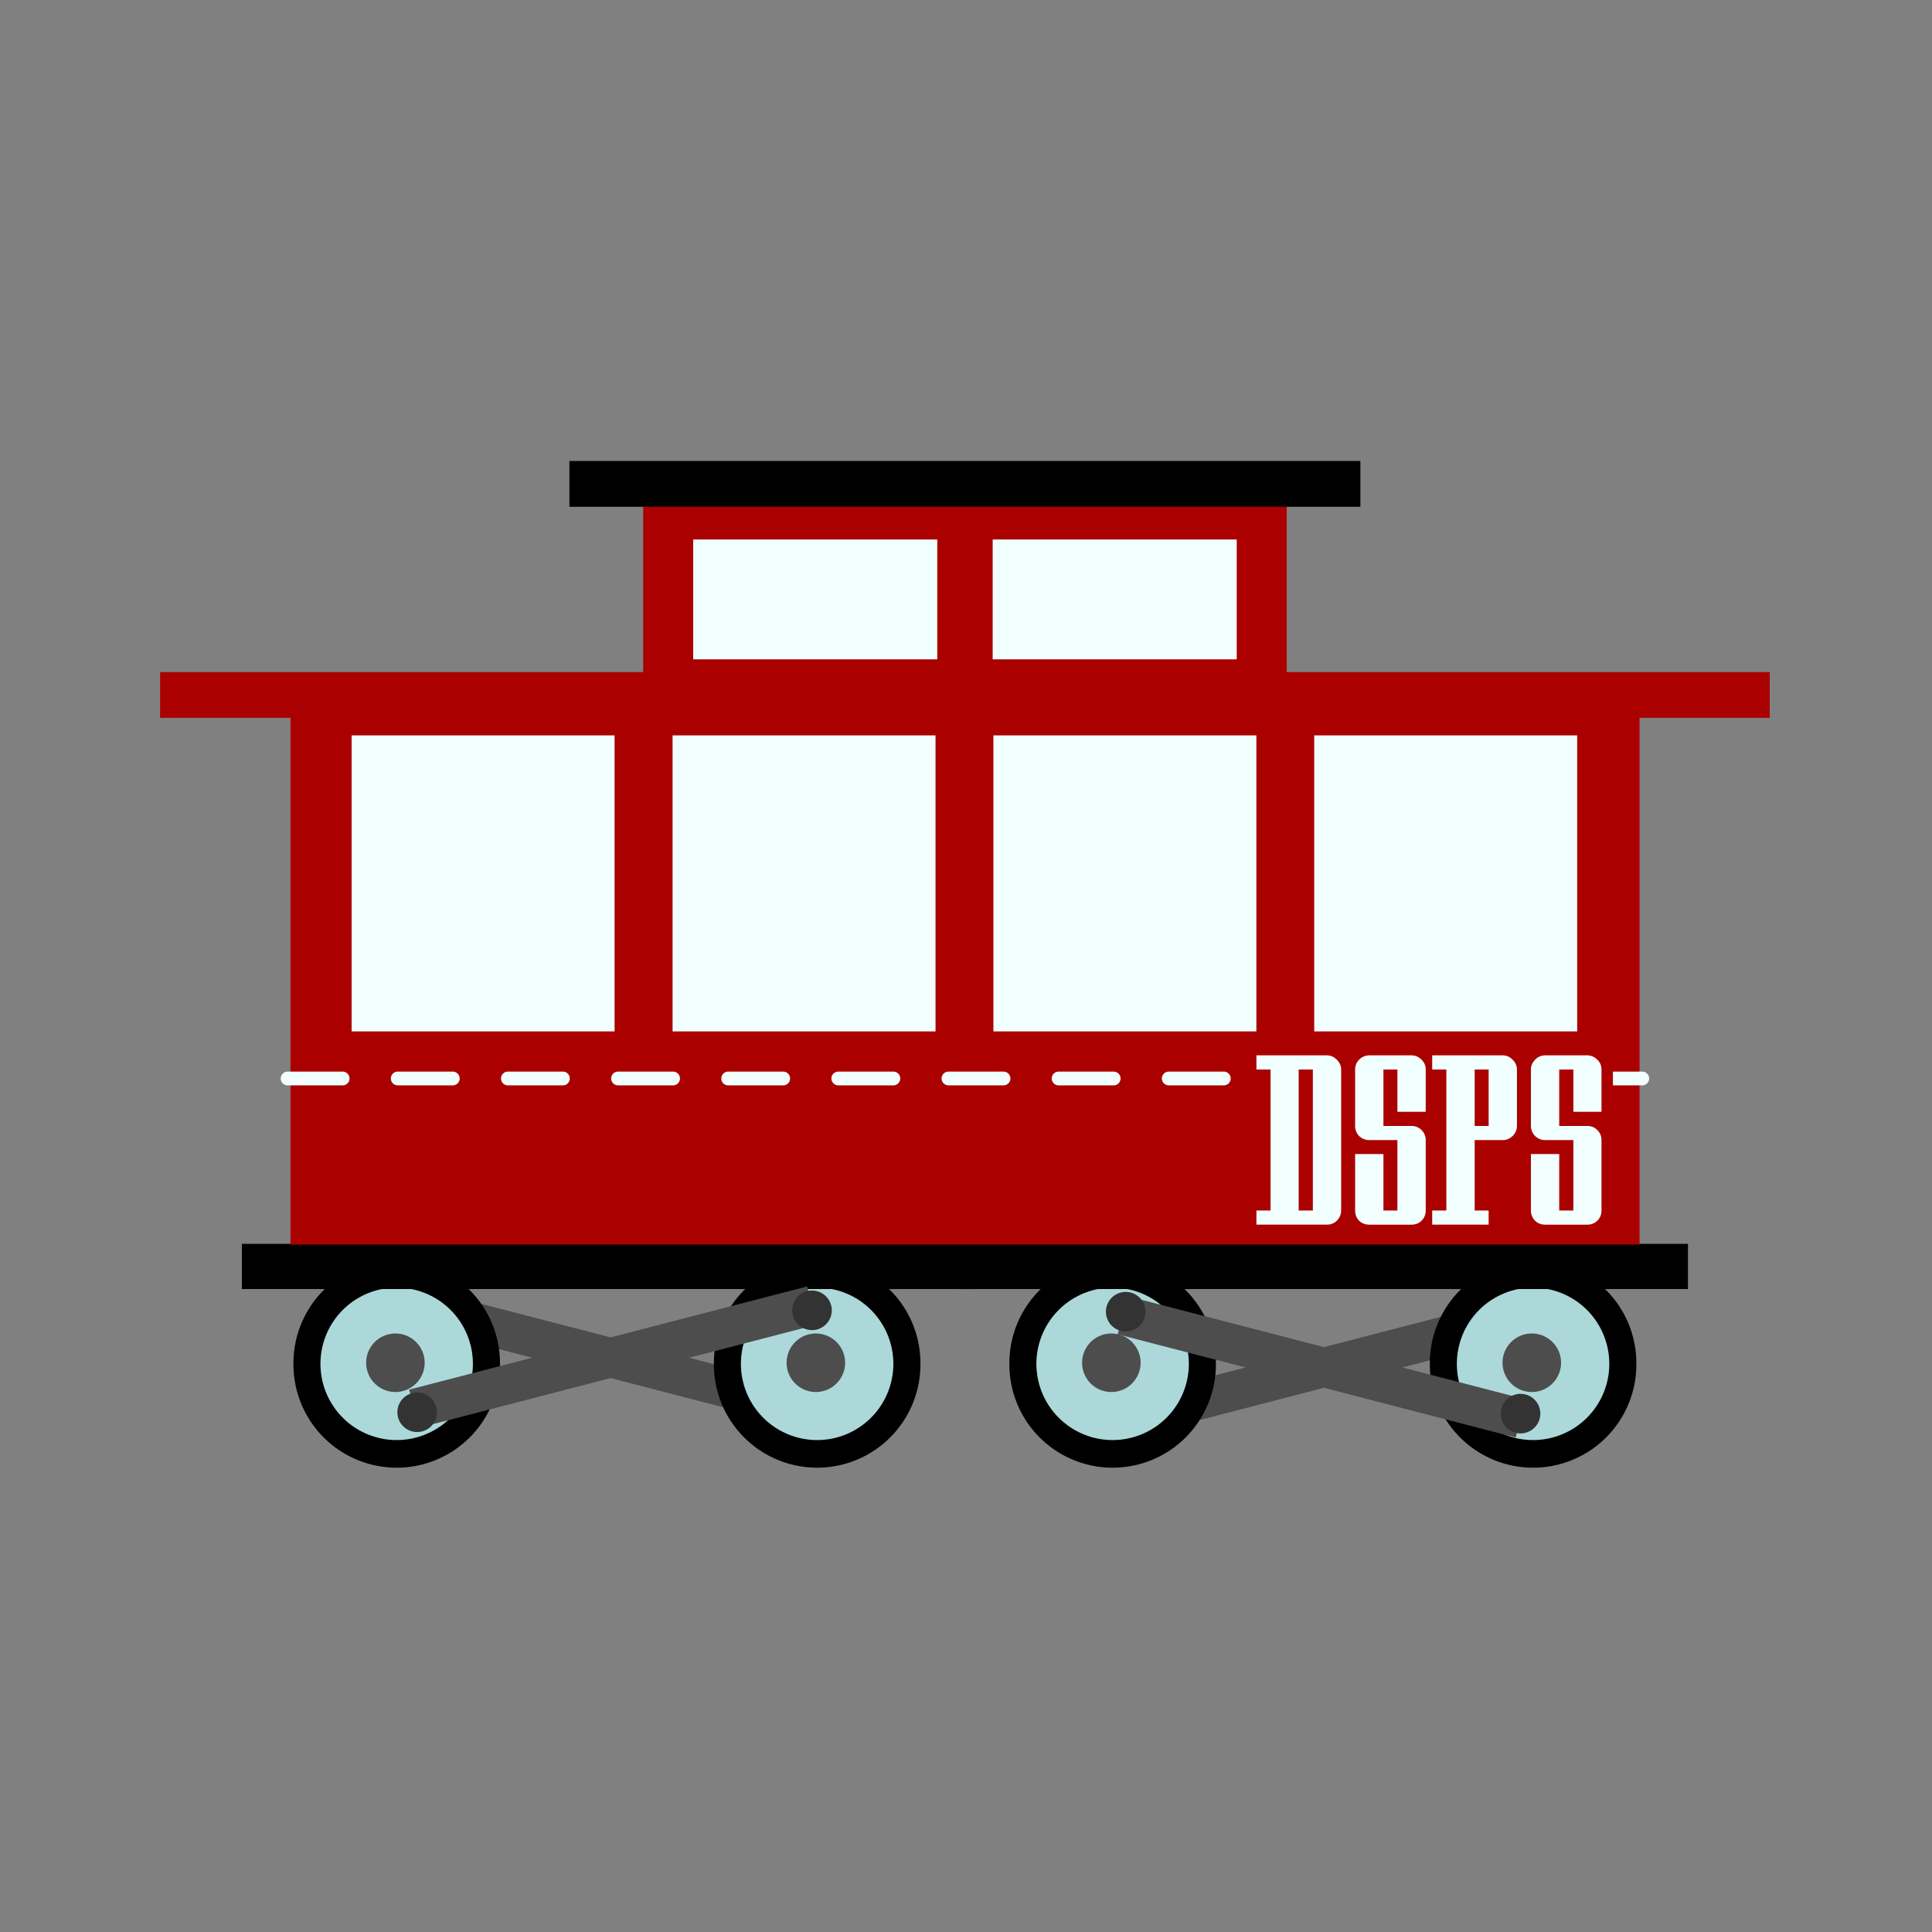 <svg:svg xmlns:dc="http://purl.org/dc/elements/1.1/" xmlns:ns1="http://www.w3.org/1999/xlink" xmlns:ns3="http://creativecommons.org/ns#" xmlns:rdf="http://www.w3.org/1999/02/22-rdf-syntax-ns#" xmlns:svg="http://www.w3.org/2000/svg" height="307.029" id="svg3972" version="1.1" viewBox="-25.527 -73.538 307.029 307.029" width="307.029">
  <svg:rect x="-25.527" y="-73.538" width="307.029" height="307.029" fill="#808080" stroke="none"/>
  <svg:g id="layer1" transform="translate(0 -892.36)">
    <svg:g id="g4276" transform="matrix(2.188 0 0 2.188 -635.81 -406.3)">
      <svg:g id="g4132-9" transform="matrix(-1 0 0 1 648.56 .523)">
        <svg:rect fill="#4d4d4d" height="2.862" id="rect4176-6-9" transform="matrix(.968 -.251 .257 .966 0 0)" width="29.858" x="128.36" y="717.47" />
        <svg:path d="m310.84 662.55a1.373 1.373 0 1 1 -2.746 0 1.373 1.373 0 1 1 2.746 0z" fill="#333" id="path4112-4" transform="matrix(1.046 0 0 1.046 -14.481 -30.525)" />
        <svg:path d="m310.84 662.55a1.373 1.373 0 1 1 -2.746 0 1.373 1.373 0 1 1 2.746 0z" fill="#333" id="path4112-5-6" transform="matrix(1.046 0 0 1.046 14.198 -37.928)" />
      </svg:g>
      <svg:g id="g4136-0" transform="translate(19.926 402.51)">
        <svg:path d="m375 334.15a26.786 26.786 0 1 1 -53.571 0 26.786 26.786 0 1 1 53.571 0z" id="path4100-5" transform="matrix(.28 0 0 .28 190.31 162.91)" />
        <svg:path d="m293.3 242.01a4.464 4.464 0 1 1 -8.929 0 4.464 4.464 0 1 1 8.929 0z" fill="#acd8d9" id="path4122-2" transform="matrix(1.24 0 0 1.24 -70.348 -43.617)" />
        <svg:path d="m293.3 242.01a4.464 4.464 0 1 1 -8.929 0 4.464 4.464 0 1 1 8.929 0z" fill="#4d4d4d" id="path4122-5-7" transform="matrix(.476 0 0 .476 150.23 141.2)" />
      </svg:g>
      <svg:use height="1052.362" id="use4140-6" transform="translate(30.538)" width="744.094" x="0" y="0" ns1:href="#g4136-0" />
      <svg:rect height="3.283" id="rect4142-0" width="53.033" x="296.49" y="650.27" />
      <svg:g id="g4132-5-4" transform="matrix(-1 0 0 -1 699.09 1317.6)">
        <svg:rect fill="#4d4d4d" height="2.862" id="rect4176-6-6-1" transform="matrix(.968 -.251 .257 .966 0 0)" width="29.858" x="128.36" y="717.47" />
        <svg:path d="m310.84 662.55a1.373 1.373 0 1 1 -2.746 0 1.373 1.373 0 1 1 2.746 0z" fill="#333" id="path4112-54-7" transform="matrix(1.046 0 0 1.046 -14.481 -30.525)" />
        <svg:path d="m310.84 662.55a1.373 1.373 0 1 1 -2.746 0 1.373 1.373 0 1 1 2.746 0z" fill="#333" id="path4112-5-8-9" transform="matrix(1.046 0 0 1.046 14.198 -37.928)" />
      </svg:g>
      <svg:g id="g4144-0-7" transform="translate(71.926 402.51)">
        <svg:g id="g4136-0-2">
          <svg:path d="m375 334.15a26.786 26.786 0 1 1 -53.571 0 26.786 26.786 0 1 1 53.571 0z" id="path4100-5-5" transform="matrix(.28 0 0 .28 190.31 162.91)" />
          <svg:path d="m293.3 242.01a4.464 4.464 0 1 1 -8.929 0 4.464 4.464 0 1 1 8.929 0z" fill="#acd8d9" id="path4122-2-7" transform="matrix(1.24 0 0 1.24 -70.348 -43.617)" />
          <svg:path d="m293.3 242.01a4.464 4.464 0 1 1 -8.929 0 4.464 4.464 0 1 1 8.929 0z" fill="#4d4d4d" id="path4122-5-7-2" transform="matrix(.476 0 0 .476 150.23 141.2)" />
        </svg:g>
        <svg:use height="1052.362" id="use4140-6-4" transform="translate(30.538)" width="744.094" x="0" y="0" ns1:href="#g4136-0-2" />
      </svg:g>
      <svg:rect height="3.283" id="rect4142-0-7" width="53.033" x="348.49" y="650.27" />
      <svg:rect fill="#a00" height="39.396" id="rect3048" width="97.985" x="300.02" y="610.93" />
      <svg:rect fill="#a00" height="3.325" id="rect3048-4" width="116.91" x="290.55" y="608.74" />
      <svg:rect fill="#a00" height="14.753" id="rect3048-0" width="46.739" x="325.64" y="596.09" />
      <svg:rect height="3.325" id="rect3048-4-8" width="57.449" x="320.28" y="593.41" />
      <svg:g fill="#f2ffff" id="g3994" transform="matrix(.955 0 0 .86 15.669 81.792)">
        <svg:rect height="25" id="rect3892-4-7-2" width="20" x="351.21" y="618.08" />
        <svg:rect height="25" id="rect3892-4-7-2-2" width="20" x="326.81" y="618.08" />
        <svg:rect height="25" id="rect3892-4-7-2-1" width="20" x="302.4" y="618.08" />
        <svg:rect height="25" id="rect3892-4-7-2-13" width="20" x="375.61" y="618.08" />
      </svg:g>
      <svg:g id="g4132">
        <svg:rect fill="#4d4d4d" height="2.862" id="rect4176-6" transform="matrix(.968 -.251 .257 .966 0 0)" width="29.858" x="128.36" y="717.47" />
        <svg:path d="m310.84 662.55a1.373 1.373 0 1 1 -2.746 0 1.373 1.373 0 1 1 2.746 0z" fill="#333" id="path4112" transform="matrix(1.046 0 0 1.046 -14.481 -30.525)" />
        <svg:path d="m310.84 662.55a1.373 1.373 0 1 1 -2.746 0 1.373 1.373 0 1 1 2.746 0z" fill="#333" id="path4112-5" transform="matrix(1.046 0 0 1.046 14.198 -37.928)" />
      </svg:g>
      <svg:g id="g4132-5" transform="matrix(1 0 0 -1 51.463 1317.7)">
        <svg:rect fill="#4d4d4d" height="2.862" id="rect4176-6-6" transform="matrix(.968 -.251 .257 .966 0 0)" width="29.858" x="128.36" y="717.47" />
        <svg:path d="m310.84 662.55a1.373 1.373 0 1 1 -2.746 0 1.373 1.373 0 1 1 2.746 0z" fill="#333" id="path4112-54" transform="matrix(1.046 0 0 1.046 -14.481 -30.525)" />
        <svg:path d="m310.84 662.55a1.373 1.373 0 1 1 -2.746 0 1.373 1.373 0 1 1 2.746 0z" fill="#333" id="path4112-5-8" transform="matrix(1.046 0 0 1.046 14.198 -37.928)" />
      </svg:g>
      <svg:path d="m299.81 638.26h98.393" fill="#f2ffff" id="path4225" stroke="#f2ffff" stroke-dasharray="4, 4" stroke-linecap="round" stroke-linejoin="round" />
      <svg:g fill="#f2ffff" id="g4247" transform="translate(1.241 1.442)">
        <svg:rect height="8.705" id="rect3892-4-7-2-2-4" width="17.727" x="328.03" y="597.67" />
        <svg:rect height="8.705" id="rect3892-4-7-2-2-4-0" width="17.727" x="349.78" y="597.67" />
      </svg:g>
      <svg:path d="m369.3 635.71v2.741h1.028v8.525h-1.028v2.741h5.983c0.469 0 0.96-0.207 1.299-0.528h0.014v-0.014c0.088-0.088 0.144-0.209 0.214-0.314 0.063 0.099 0.105 0.214 0.186 0.3l0.014 0.014 0.014 0.014c0.358 0.339 0.856 0.528 1.328 0.528h3.07c0.215 0 0.434-0.054 0.643-0.129v0.129h5.811v-2.741h-1.014v-3.398h1.185c0.45 0 0.867-0.209 1.185-0.471v4.726c0 0.5 0.218 0.985 0.543 1.328l0.014 0.014 0.014 0.014c0.343 0.325 0.842 0.528 1.314 0.528h3.07c0.469 0 0.96-0.193 1.314-0.528h0.014v-0.014c0.356-0.356 0.557-0.863 0.557-1.342v-5.112c-0-0.426-0.185-0.858-0.471-1.199h0.471v-3.927c-0-0.476-0.219-0.976-0.557-1.314-0.338-0.338-0.823-0.571-1.328-0.571h-3.07c-0.507 0-1.001 0.244-1.328 0.571h-0.014v0.014c-0.079 0.083-0.134 0.199-0.2 0.3-0.072-0.107-0.127-0.227-0.214-0.314-0.324-0.324-0.809-0.571-1.314-0.571h-5.983v0.143c-0.205-0.078-0.419-0.143-0.643-0.143h-3.07c-0.507 0-1.001 0.23-1.342 0.571h-0.014v0.014c-0.08 0.084-0.122 0.2-0.186 0.3-0.072-0.107-0.127-0.227-0.214-0.314-0.324-0.324-0.809-0.571-1.314-0.571h-5.983zm2.742 1.714h0.328v10.58h-0.328v-10.58zm3.07 0h0.171c0.05 0 0.033-0.025 0.114 0.057 0.082 0.082 0.057 0.065 0.057 0.114v10.238c0 0.06 0.001 0.083-0.043 0.129-0.007 0.006-0.009-0.005-0.014 0-0.005 0.005 0.006 0.009 0 0.014-0.04 0.039-0.04 0.029-0.114 0.029h-0.171v-10.58zm3.241 0h0.171v4.441h-0.171c-0.061 0-0.088-0.009-0.129-0.043-0.043-0.044-0.043-0.034-0.043-0.129v-4.098c0-0.075-0.01-0.075 0.029-0.114l0.014-0.014c0.046-0.044 0.068-0.043 0.129-0.043zm2.899 0h0.171c0.05 0 0.061-0.01 0.129 0.057 0.068 0.068 0.043 0.035 0.043 0.114v2.213h-0.343v-2.385zm3.555 0h0.343v10.58h-0.343v-10.58zm3.07 0h0.171c0.05 0 0.033-0.025 0.114 0.057 0.082 0.082 0.057 0.065 0.057 0.114v4.098c0 0.059 0.005 0.066-0.043 0.114-0.008 0.007-0.008-0.006-0.014 0-0.006 0.006 0.007 0.007 0 0.014-0.052 0.048-0.065 0.043-0.114 0.043h-0.171v-4.441zm3.241 0h0.171v4.441h-0.171c-0.067 0-0.077 0.006-0.129-0.043-0.049-0.052-0.043-0.062-0.043-0.129v-4.098c0-0.049-0.005-0.062 0.043-0.114 0.007-0.008 0.004-0.003 0.014-0.014 0.048-0.048 0.055-0.043 0.114-0.043zm2.913 0h0.157c0.05 0 0.061-0.01 0.129 0.057 0.068 0.068 0.043 0.035 0.043 0.114v2.213h-0.328v-2.385zm-11.195 4.098h0.257v0.386c-0.067-0.14-0.157-0.266-0.257-0.386zm-1.585 1.028h0.171c0.079 0 0.075-0.011 0.129 0.043 0.053 0.053 0.043 0.05 0.043 0.129v5.112c0 0.088-0.005 0.091-0.043 0.129-0.04 0.037-0.05 0.043-0.129 0.043h-0.171v-5.455zm12.78 0h0.157c0.079 0 0.075-0.011 0.129 0.043 0.053 0.053 0.043 0.05 0.043 0.129v5.112c0 0.088-0.005 0.091-0.043 0.129-0.04 0.037-0.05 0.043-0.129 0.043h-0.157v-5.455zm-4.455 0.143c0.039 0.061 0.07 0.131 0.114 0.186h-0.228c0.046-0.055 0.074-0.124 0.114-0.186zm-11.395 1.899h0.343v3.413h-0.171c-0.086 0-0.097-0.015-0.129-0.043-0.028-0.031-0.043-0.042-0.043-0.129v-3.241zm12.765 0h0.343v3.413h-0.171c-0.094 0-0.085 0-0.129-0.043-0.034-0.04-0.043-0.067-0.043-0.129v-3.241z" fill="#a00" id="text4251-07" style="block-progression:tb;color:#000000;text-transform:none;text-indent:0" />
      <svg:path d="m326.56 114.53v2.25h2.25v22.406h-2.25v2.25h11.219c0.607 0 1.119-0.205 1.562-0.625 0.444-0.444 0.687-0.995 0.688-1.625v-22.406c-0-0.607-0.244-1.119-0.688-1.562-0.444-0.444-0.956-0.687-1.562-0.688h-11.219zm17.938 0c-0.63 0-1.181 0.244-1.625 0.688-0.42 0.444-0.625 0.956-0.625 1.562v8.969c0 0.63 0.205 1.15 0.625 1.594 0.444 0.42 0.995 0.656 1.625 0.656h4.469v11.188h-2.219v-8.969h-4.5v8.969c0 0.63 0.205 1.181 0.625 1.625 0.444 0.42 0.995 0.625 1.625 0.625h6.719c0.607 0 1.15-0.205 1.594-0.625 0.444-0.444 0.656-0.995 0.656-1.625v-11.188c-0-0.607-0.213-1.15-0.656-1.594-0.444-0.444-0.987-0.656-1.594-0.656h-4.469v-8.969h2.219v6.719h4.5v-6.719c-0-0.607-0.213-1.119-0.656-1.562-0.444-0.444-0.987-0.687-1.594-0.688h-6.719zm10 0v2.25h2.25v22.406h-2.25v2.25h8.969v-2.25h-2.219v-11.188h4.469c0.607 0 1.119-0.236 1.562-0.656 0.444-0.444 0.687-0.963 0.688-1.594v-8.969c-0-0.607-0.244-1.119-0.688-1.562-0.444-0.444-0.956-0.687-1.562-0.688h-11.219zm17.938 0c-0.63 0-1.15 0.244-1.594 0.688-0.42 0.444-0.656 0.956-0.656 1.562v8.969c0 0.63 0.236 1.15 0.656 1.594 0.444 0.42 0.963 0.656 1.594 0.656h4.5v11.188h-2.25v-8.969h-4.5v8.969c0 0.63 0.236 1.181 0.656 1.625 0.444 0.42 0.963 0.625 1.594 0.625h6.719c0.607 0 1.15-0.205 1.594-0.625 0.444-0.444 0.656-0.995 0.656-1.625v-11.188c-0-0.607-0.213-1.15-0.656-1.594-0.444-0.444-0.987-0.656-1.594-0.656h-4.469v-8.969h2.25v6.719h4.469v-6.719c-0-0.607-0.213-1.119-0.656-1.562-0.444-0.444-0.987-0.687-1.594-0.688h-6.719zm-39.156 2.25h2.25v22.406h-2.25v-22.406zm27.969 0h2.219v8.969h-2.219v-8.969z" fill="#f2ffff" id="text4251" transform="matrix(.457 0 0 .457 220.94 584.24)" />
    </svg:g>
  </svg:g>
</svg:svg>